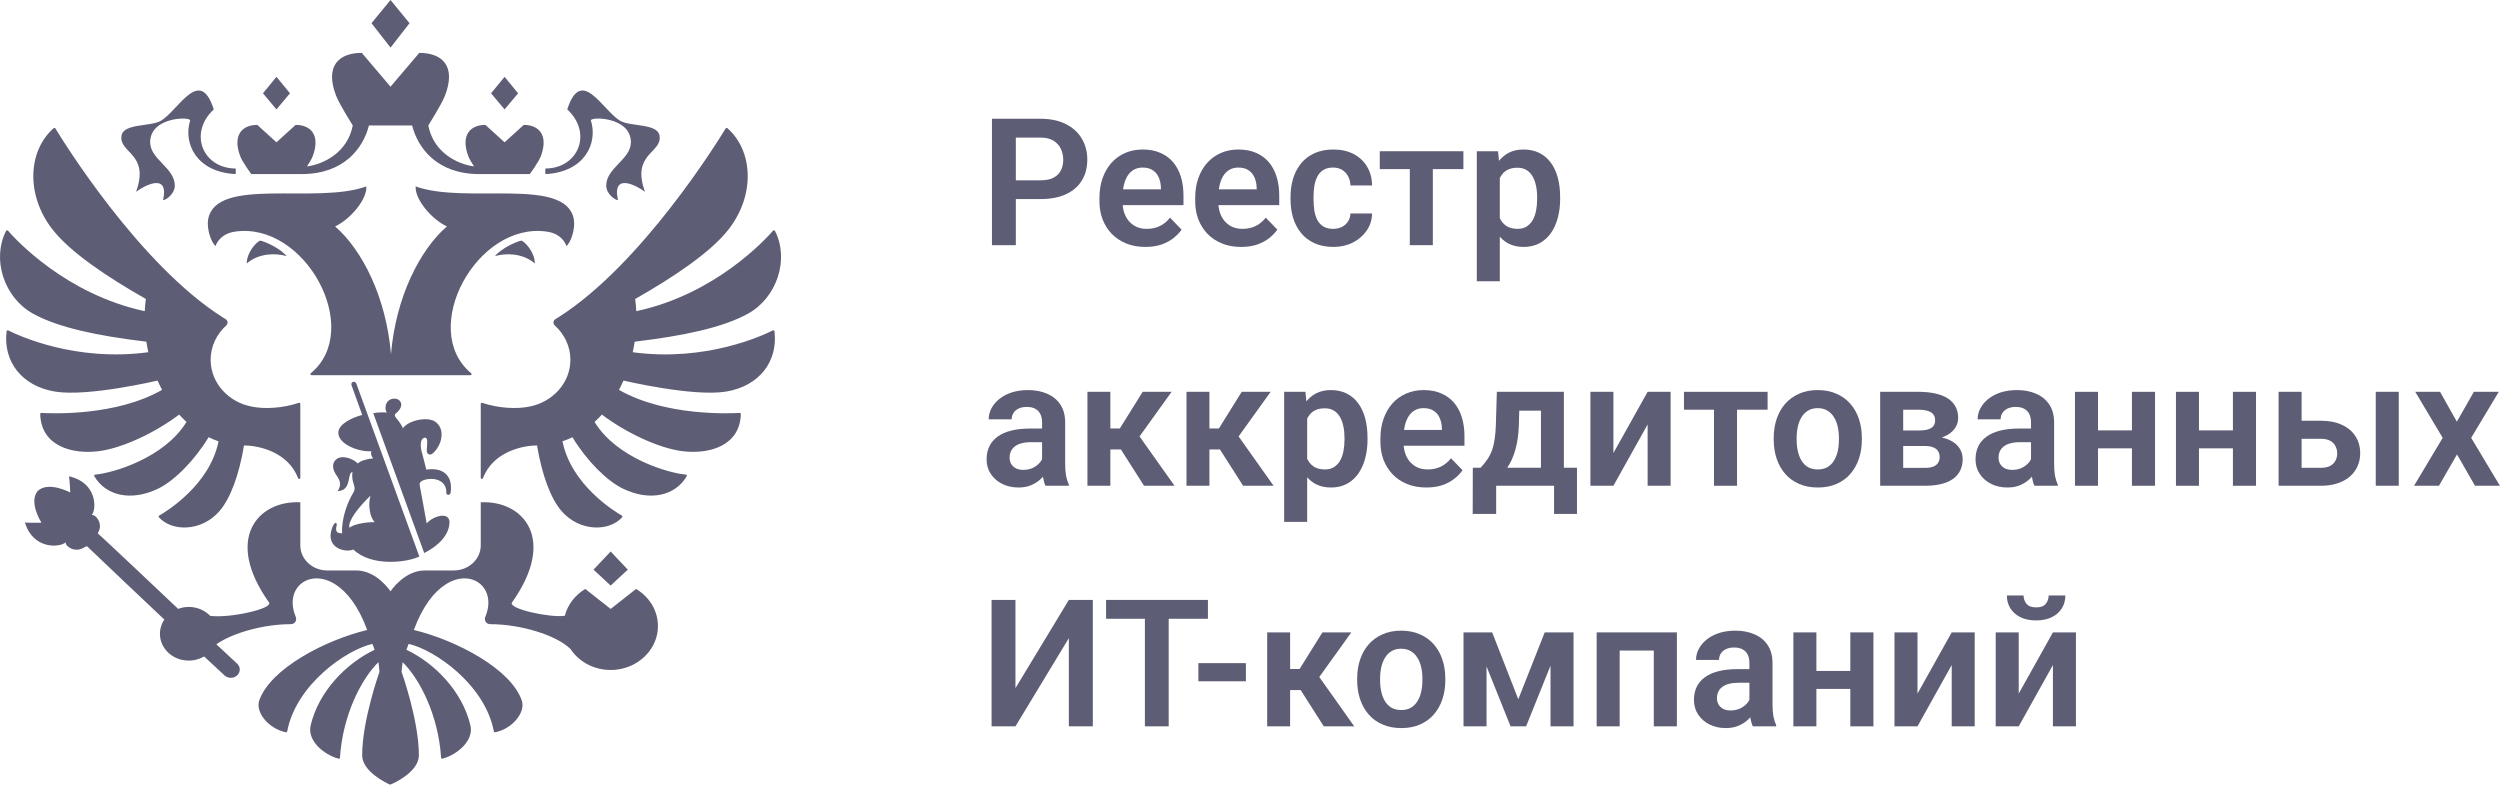 <svg width="160" height="51" viewBox="0 0 160 51" fill="none" xmlns="http://www.w3.org/2000/svg">
<path d="M129.198 44.391L131.387 40.473H132.86V46.486H131.387V42.562L129.198 46.486H127.725V40.473H129.198V44.391ZM131.115 38.111H132.182C132.182 38.422 132.106 38.699 131.954 38.939C131.802 39.18 131.585 39.369 131.304 39.506C131.026 39.639 130.696 39.706 130.315 39.706C129.741 39.706 129.285 39.558 128.948 39.262C128.611 38.965 128.442 38.582 128.442 38.111H129.509C129.509 38.308 129.57 38.484 129.692 38.639C129.815 38.795 130.022 38.873 130.315 38.873C130.607 38.873 130.813 38.795 130.932 38.639C131.054 38.484 131.115 38.308 131.115 38.111Z" fill="#5D5D75"/>
<path d="M122.719 44.391L124.909 40.473H126.381V46.486H124.909V42.562L122.719 46.486H121.247V40.473H122.719V44.391Z" fill="#5D5D75"/>
<path d="M118.871 42.94V44.091H115.787V42.94H118.871ZM116.249 40.473V46.486H114.776V40.473H116.249ZM119.899 40.473V46.486H118.421V40.473H119.899Z" fill="#5D5D75"/>
<path d="M111.962 45.208V42.435C111.962 42.231 111.927 42.055 111.857 41.907C111.786 41.759 111.679 41.644 111.535 41.563C111.39 41.481 111.207 41.44 110.984 41.44C110.788 41.44 110.616 41.474 110.468 41.54C110.323 41.607 110.212 41.702 110.134 41.824C110.056 41.942 110.018 42.079 110.018 42.235H108.545C108.545 41.987 108.604 41.752 108.723 41.529C108.841 41.303 109.01 41.103 109.228 40.929C109.451 40.751 109.716 40.612 110.023 40.512C110.334 40.412 110.682 40.362 111.068 40.362C111.523 40.362 111.929 40.44 112.285 40.596C112.644 40.748 112.926 40.977 113.129 41.285C113.337 41.592 113.441 41.979 113.441 42.446V45.069C113.441 45.369 113.459 45.627 113.496 45.841C113.537 46.053 113.596 46.236 113.674 46.392V46.486H112.179C112.109 46.334 112.055 46.142 112.018 45.908C111.981 45.671 111.962 45.438 111.962 45.208ZM112.168 42.824L112.179 43.697H111.251C111.021 43.697 110.82 43.721 110.645 43.769C110.471 43.813 110.329 43.88 110.218 43.969C110.106 44.054 110.023 44.158 109.967 44.28C109.912 44.398 109.884 44.534 109.884 44.686C109.884 44.834 109.917 44.967 109.984 45.086C110.055 45.204 110.155 45.299 110.284 45.369C110.418 45.436 110.573 45.469 110.751 45.469C111.01 45.469 111.236 45.417 111.429 45.313C111.622 45.206 111.772 45.076 111.879 44.925C111.987 44.773 112.044 44.628 112.051 44.491L112.474 45.125C112.422 45.276 112.344 45.438 112.24 45.608C112.137 45.779 112.003 45.938 111.84 46.086C111.677 46.234 111.481 46.356 111.251 46.453C111.021 46.549 110.755 46.597 110.451 46.597C110.062 46.597 109.714 46.519 109.406 46.364C109.099 46.208 108.856 45.995 108.678 45.725C108.5 45.454 108.412 45.147 108.412 44.802C108.412 44.484 108.471 44.202 108.589 43.958C108.708 43.713 108.884 43.508 109.117 43.341C109.351 43.17 109.64 43.043 109.984 42.957C110.332 42.868 110.731 42.824 111.179 42.824H112.168Z" fill="#5D5D75"/>
<path d="M106.209 40.473V41.635H103.27V40.473H106.209ZM103.659 40.473V46.486H102.186V40.473H103.659ZM107.321 40.473V46.486H105.843V40.473H107.321Z" fill="#5D5D75"/>
<path d="M97.171 44.752L98.861 40.473H100.089L97.671 46.486H96.677L94.265 40.473H95.499L97.171 44.752ZM95.138 40.473V46.486H93.665V40.473H95.138ZM99.233 46.486V40.473H100.706V46.486H99.233Z" fill="#5D5D75"/>
<path d="M86.859 43.541V43.424C86.859 42.983 86.922 42.578 87.048 42.207C87.174 41.833 87.358 41.509 87.598 41.235C87.839 40.961 88.134 40.748 88.482 40.596C88.83 40.44 89.227 40.362 89.671 40.362C90.123 40.362 90.523 40.44 90.871 40.596C91.223 40.748 91.52 40.961 91.761 41.235C92.001 41.509 92.185 41.833 92.311 42.207C92.437 42.578 92.5 42.983 92.5 43.424V43.541C92.5 43.978 92.437 44.384 92.311 44.758C92.185 45.128 92.001 45.452 91.761 45.73C91.52 46.004 91.225 46.218 90.877 46.369C90.529 46.521 90.131 46.597 89.682 46.597C89.238 46.597 88.84 46.521 88.488 46.369C88.136 46.218 87.839 46.004 87.598 45.73C87.358 45.452 87.174 45.128 87.048 44.758C86.922 44.384 86.859 43.978 86.859 43.541ZM88.326 43.424V43.541C88.326 43.804 88.352 44.05 88.404 44.28C88.456 44.51 88.536 44.712 88.643 44.886C88.751 45.06 88.889 45.197 89.06 45.297C89.234 45.393 89.442 45.441 89.682 45.441C89.919 45.441 90.123 45.393 90.294 45.297C90.464 45.197 90.603 45.06 90.71 44.886C90.822 44.712 90.903 44.51 90.955 44.28C91.007 44.05 91.033 43.804 91.033 43.541V43.424C91.033 43.165 91.007 42.922 90.955 42.696C90.903 42.467 90.822 42.265 90.71 42.09C90.603 41.913 90.462 41.774 90.288 41.674C90.118 41.57 89.912 41.518 89.671 41.518C89.434 41.518 89.23 41.57 89.06 41.674C88.889 41.774 88.751 41.913 88.643 42.09C88.536 42.265 88.456 42.467 88.404 42.696C88.352 42.922 88.326 43.165 88.326 43.424Z" fill="#5D5D75"/>
<path d="M82.567 40.473V46.486H81.1V40.473H82.567ZM86.484 40.473L83.834 44.163H82.272L82.089 42.818H83.172L84.634 40.473H86.484ZM84.723 46.486L83.078 43.907L84.3 43.141L86.673 46.486H84.723Z" fill="#5D5D75"/>
<path d="M79.736 42.441V43.602H76.696V42.441H79.736Z" fill="#5D5D75"/>
<path d="M74.796 38.395V46.486H73.273V38.395H74.796ZM77.307 38.395V39.601H70.789V38.395H77.307Z" fill="#5D5D75"/>
<path d="M64.989 44.041L68.406 38.395H69.94V46.486H68.406V40.84L64.989 46.486H63.461V38.395H64.989V44.041Z" fill="#5D5D75"/>
<path d="M156.165 25.077L157.238 26.988L158.327 25.077H159.922L158.155 28.022L159.994 31.089H158.399L157.249 29.083L156.093 31.089H154.498L156.332 28.022L154.576 25.077H156.165Z" fill="#5D5D75"/>
<path d="M146.775 26.927H148.531C149.064 26.927 149.518 27.016 149.892 27.194C150.27 27.368 150.557 27.613 150.753 27.927C150.953 28.239 151.053 28.6 151.053 29.011C151.053 29.307 150.996 29.583 150.881 29.839C150.77 30.091 150.607 30.311 150.392 30.5C150.177 30.686 149.912 30.83 149.597 30.934C149.286 31.037 148.931 31.089 148.531 31.089H145.83V25.077H147.302V29.939H148.531C148.786 29.939 148.99 29.896 149.142 29.811C149.297 29.722 149.408 29.609 149.475 29.472C149.546 29.331 149.581 29.181 149.581 29.022C149.581 28.859 149.546 28.707 149.475 28.566C149.408 28.422 149.297 28.305 149.142 28.216C148.99 28.127 148.786 28.083 148.531 28.083H146.775V26.927ZM153.521 25.077V31.089H152.048V25.077H153.521Z" fill="#5D5D75"/>
<path d="M143.357 27.544V28.694H140.273V27.544H143.357ZM140.734 25.077V31.089H139.261V25.077H140.734ZM144.385 25.077V31.089H142.907V25.077H144.385Z" fill="#5D5D75"/>
<path d="M136.894 27.544V28.694H133.81V27.544H136.894ZM134.271 25.077V31.089H132.799V25.077H134.271ZM137.922 25.077V31.089H136.444V25.077H137.922Z" fill="#5D5D75"/>
<path d="M129.985 29.811V27.038C129.985 26.834 129.95 26.658 129.88 26.51C129.809 26.362 129.702 26.247 129.557 26.166C129.413 26.084 129.23 26.043 129.007 26.043C128.811 26.043 128.639 26.077 128.491 26.143C128.346 26.21 128.235 26.305 128.157 26.427C128.079 26.545 128.04 26.682 128.04 26.838H126.568C126.568 26.59 126.627 26.355 126.746 26.132C126.864 25.906 127.033 25.706 127.251 25.532C127.474 25.354 127.738 25.215 128.046 25.115C128.357 25.015 128.705 24.965 129.091 24.965C129.546 24.965 129.952 25.043 130.308 25.199C130.667 25.351 130.949 25.58 131.152 25.888C131.36 26.195 131.463 26.582 131.463 27.049V29.672C131.463 29.972 131.482 30.23 131.519 30.445C131.56 30.656 131.619 30.839 131.697 30.995V31.089H130.202C130.132 30.937 130.078 30.744 130.041 30.511C130.004 30.274 129.985 30.041 129.985 29.811ZM130.191 27.427L130.202 28.299H129.274C129.044 28.299 128.842 28.324 128.668 28.372C128.494 28.416 128.352 28.483 128.24 28.572C128.129 28.657 128.046 28.761 127.99 28.883C127.935 29.002 127.907 29.137 127.907 29.289C127.907 29.437 127.94 29.57 128.007 29.689C128.077 29.807 128.177 29.902 128.307 29.972C128.44 30.039 128.596 30.072 128.774 30.072C129.033 30.072 129.259 30.02 129.452 29.917C129.644 29.809 129.795 29.68 129.902 29.528C130.009 29.376 130.067 29.231 130.074 29.094L130.497 29.728C130.445 29.88 130.367 30.041 130.263 30.211C130.159 30.381 130.026 30.541 129.863 30.689C129.7 30.837 129.504 30.959 129.274 31.056C129.044 31.152 128.778 31.2 128.474 31.2C128.085 31.2 127.737 31.122 127.429 30.967C127.122 30.811 126.879 30.598 126.701 30.328C126.523 30.057 126.434 29.75 126.434 29.405C126.434 29.087 126.494 28.805 126.612 28.561C126.731 28.316 126.907 28.111 127.14 27.944C127.374 27.773 127.663 27.646 128.007 27.56C128.355 27.471 128.754 27.427 129.202 27.427H130.191Z" fill="#5D5D75"/>
<path d="M123.188 28.544H121.282L121.271 27.549H122.838C123.071 27.549 123.262 27.525 123.41 27.477C123.558 27.429 123.667 27.357 123.738 27.261C123.812 27.164 123.849 27.047 123.849 26.91C123.849 26.792 123.827 26.69 123.782 26.605C123.738 26.516 123.671 26.444 123.582 26.388C123.497 26.332 123.388 26.292 123.254 26.266C123.125 26.236 122.973 26.221 122.799 26.221H121.804V31.089H120.331V25.077H122.799C123.188 25.077 123.538 25.112 123.849 25.182C124.16 25.249 124.425 25.351 124.644 25.488C124.862 25.625 125.029 25.799 125.144 26.01C125.262 26.218 125.322 26.462 125.322 26.744C125.322 26.929 125.281 27.103 125.199 27.266C125.118 27.429 124.997 27.574 124.838 27.7C124.679 27.826 124.483 27.929 124.249 28.011C124.016 28.088 123.749 28.137 123.449 28.155L123.188 28.544ZM123.188 31.089H120.887L121.432 29.945H123.188C123.403 29.945 123.58 29.919 123.721 29.867C123.862 29.811 123.966 29.732 124.032 29.628C124.103 29.524 124.138 29.398 124.138 29.25C124.138 29.105 124.105 28.981 124.038 28.878C123.975 28.77 123.873 28.689 123.732 28.633C123.595 28.574 123.414 28.544 123.188 28.544H121.671L121.682 27.549H123.443L123.832 27.944C124.232 27.97 124.564 28.052 124.827 28.189C125.09 28.322 125.286 28.492 125.416 28.7C125.546 28.904 125.611 29.128 125.611 29.372C125.611 29.657 125.557 29.907 125.449 30.122C125.342 30.337 125.185 30.517 124.977 30.661C124.77 30.802 124.516 30.91 124.216 30.984C123.916 31.054 123.573 31.089 123.188 31.089Z" fill="#5D5D75"/>
<path d="M113.518 28.144V28.027C113.518 27.586 113.581 27.181 113.707 26.81C113.833 26.436 114.016 26.112 114.257 25.838C114.498 25.564 114.792 25.351 115.14 25.199C115.489 25.043 115.885 24.965 116.33 24.965C116.782 24.965 117.182 25.043 117.53 25.199C117.882 25.351 118.178 25.564 118.419 25.838C118.66 26.112 118.843 26.436 118.969 26.81C119.095 27.181 119.158 27.586 119.158 28.027V28.144C119.158 28.581 119.095 28.987 118.969 29.361C118.843 29.731 118.66 30.055 118.419 30.333C118.178 30.608 117.884 30.82 117.535 30.972C117.187 31.124 116.789 31.2 116.341 31.2C115.896 31.2 115.498 31.124 115.146 30.972C114.794 30.82 114.498 30.608 114.257 30.333C114.016 30.055 113.833 29.731 113.707 29.361C113.581 28.987 113.518 28.581 113.518 28.144ZM114.985 28.027V28.144C114.985 28.407 115.011 28.653 115.063 28.883C115.114 29.113 115.194 29.315 115.302 29.489C115.409 29.663 115.548 29.8 115.718 29.9C115.892 29.996 116.1 30.044 116.341 30.044C116.578 30.044 116.782 29.996 116.952 29.9C117.122 29.8 117.261 29.663 117.369 29.489C117.48 29.315 117.561 29.113 117.613 28.883C117.665 28.653 117.691 28.407 117.691 28.144V28.027C117.691 27.768 117.665 27.525 117.613 27.299C117.561 27.07 117.48 26.868 117.369 26.694C117.261 26.516 117.121 26.377 116.946 26.277C116.776 26.173 116.57 26.121 116.33 26.121C116.092 26.121 115.889 26.173 115.718 26.277C115.548 26.377 115.409 26.516 115.302 26.694C115.194 26.868 115.114 27.07 115.063 27.299C115.011 27.525 114.985 27.768 114.985 28.027Z" fill="#5D5D75"/>
<path d="M111.17 25.077V31.089H109.697V25.077H111.17ZM113.126 25.077V26.221H107.774V25.077H113.126Z" fill="#5D5D75"/>
<path d="M103.258 28.994L105.448 25.077H106.92V31.089H105.448V27.166L103.258 31.089H101.786V25.077H103.258V28.994Z" fill="#5D5D75"/>
<path d="M95.798 25.077H97.265L97.209 27.144C97.191 27.77 97.117 28.311 96.987 28.767C96.861 29.218 96.693 29.598 96.481 29.906C96.274 30.213 96.037 30.461 95.77 30.65C95.507 30.839 95.231 30.985 94.942 31.089H94.592L94.587 29.945L94.759 29.933C94.933 29.748 95.079 29.567 95.198 29.389C95.32 29.207 95.418 29.013 95.492 28.805C95.566 28.598 95.622 28.361 95.659 28.094C95.7 27.824 95.726 27.507 95.737 27.144L95.798 25.077ZM96.192 25.077H100.088V31.089H98.621V26.282H96.192V25.077ZM94.259 29.933H100.927V32.89H99.46V31.089H95.754V32.89H94.253L94.259 29.933Z" fill="#5D5D75"/>
<path d="M91.286 31.2C90.83 31.2 90.421 31.126 90.058 30.978C89.695 30.83 89.385 30.624 89.13 30.361C88.878 30.094 88.683 29.785 88.546 29.433C88.413 29.078 88.346 28.696 88.346 28.288V28.066C88.346 27.603 88.413 27.183 88.546 26.805C88.68 26.423 88.869 26.095 89.113 25.821C89.358 25.547 89.65 25.336 89.991 25.188C90.332 25.039 90.708 24.965 91.119 24.965C91.545 24.965 91.921 25.038 92.247 25.182C92.573 25.323 92.846 25.523 93.064 25.782C93.283 26.041 93.448 26.353 93.559 26.716C93.67 27.075 93.725 27.473 93.725 27.91V28.527H89.013V27.516H92.281V27.405C92.273 27.171 92.229 26.958 92.147 26.766C92.066 26.569 91.94 26.414 91.769 26.299C91.599 26.18 91.379 26.121 91.108 26.121C90.889 26.121 90.699 26.169 90.536 26.266C90.376 26.358 90.243 26.492 90.136 26.666C90.032 26.836 89.954 27.04 89.902 27.277C89.85 27.514 89.824 27.777 89.824 28.066V28.288C89.824 28.54 89.858 28.774 89.924 28.988C89.995 29.203 90.097 29.39 90.23 29.55C90.367 29.705 90.53 29.828 90.719 29.917C90.912 30.002 91.13 30.044 91.375 30.044C91.682 30.044 91.96 29.985 92.208 29.866C92.46 29.744 92.679 29.565 92.864 29.328L93.603 30.094C93.477 30.28 93.307 30.457 93.092 30.628C92.881 30.798 92.625 30.937 92.325 31.045C92.025 31.148 91.679 31.2 91.286 31.2Z" fill="#5D5D75"/>
<path d="M83.659 26.232V33.401H82.186V25.076H83.548L83.659 26.232ZM87.521 28.022V28.138C87.521 28.576 87.469 28.981 87.365 29.355C87.265 29.726 87.117 30.05 86.921 30.328C86.724 30.602 86.48 30.817 86.187 30.972C85.898 31.124 85.565 31.2 85.187 31.2C84.816 31.2 84.494 31.13 84.22 30.989C83.946 30.845 83.714 30.641 83.525 30.378C83.336 30.115 83.185 29.809 83.07 29.461C82.959 29.109 82.875 28.726 82.82 28.311V27.938C82.875 27.497 82.959 27.097 83.07 26.738C83.185 26.375 83.336 26.062 83.525 25.799C83.714 25.532 83.944 25.326 84.214 25.182C84.489 25.038 84.809 24.965 85.176 24.965C85.557 24.965 85.893 25.038 86.182 25.182C86.474 25.326 86.721 25.534 86.921 25.804C87.121 26.075 87.271 26.397 87.371 26.771C87.471 27.145 87.521 27.562 87.521 28.022ZM86.048 28.138V28.022C86.048 27.755 86.024 27.509 85.976 27.283C85.928 27.053 85.854 26.853 85.754 26.682C85.654 26.508 85.524 26.373 85.365 26.277C85.205 26.18 85.013 26.132 84.787 26.132C84.561 26.132 84.366 26.169 84.203 26.243C84.04 26.317 83.907 26.423 83.803 26.56C83.7 26.697 83.618 26.86 83.559 27.049C83.503 27.234 83.466 27.44 83.448 27.666V28.588C83.481 28.863 83.546 29.109 83.642 29.328C83.738 29.546 83.879 29.72 84.064 29.85C84.253 29.98 84.498 30.044 84.798 30.044C85.024 30.044 85.216 29.994 85.376 29.894C85.535 29.794 85.665 29.657 85.765 29.483C85.865 29.305 85.937 29.102 85.981 28.872C86.026 28.642 86.048 28.398 86.048 28.138Z" fill="#5D5D75"/>
<path d="M77.403 25.077V31.089H75.936V25.077H77.403ZM81.321 25.077L78.67 28.767H77.109L76.925 27.422H78.009L79.47 25.077H81.321ZM79.559 31.089L77.914 28.511L79.137 27.744L81.51 31.089H79.559Z" fill="#5D5D75"/>
<path d="M71.063 25.077V31.089H69.596V25.077H71.063ZM74.981 25.077L72.33 28.767H70.769L70.585 27.422H71.669L73.13 25.077H74.981ZM73.219 31.089L71.575 28.511L72.797 27.744L75.17 31.089H73.219Z" fill="#5D5D75"/>
<path d="M66.693 29.811V27.038C66.693 26.834 66.658 26.658 66.587 26.51C66.517 26.362 66.41 26.247 66.265 26.166C66.121 26.084 65.937 26.043 65.715 26.043C65.519 26.043 65.346 26.077 65.198 26.143C65.054 26.21 64.942 26.305 64.865 26.427C64.787 26.545 64.748 26.682 64.748 26.838H63.276C63.276 26.59 63.335 26.355 63.453 26.132C63.572 25.906 63.74 25.706 63.959 25.532C64.181 25.354 64.446 25.215 64.754 25.115C65.065 25.015 65.413 24.965 65.798 24.965C66.254 24.965 66.66 25.043 67.015 25.199C67.375 25.351 67.656 25.58 67.86 25.888C68.067 26.195 68.171 26.582 68.171 27.049V29.672C68.171 29.972 68.19 30.23 68.227 30.445C68.267 30.656 68.327 30.839 68.404 30.995V31.089H66.91C66.839 30.937 66.786 30.744 66.749 30.511C66.712 30.274 66.693 30.041 66.693 29.811ZM66.899 27.427L66.91 28.299H65.982C65.752 28.299 65.55 28.324 65.376 28.372C65.202 28.416 65.059 28.483 64.948 28.572C64.837 28.657 64.754 28.761 64.698 28.883C64.642 29.002 64.615 29.137 64.615 29.289C64.615 29.437 64.648 29.57 64.715 29.689C64.785 29.807 64.885 29.902 65.015 29.972C65.148 30.039 65.304 30.072 65.482 30.072C65.741 30.072 65.967 30.02 66.159 29.917C66.352 29.809 66.502 29.68 66.61 29.528C66.717 29.376 66.775 29.231 66.782 29.094L67.204 29.728C67.152 29.88 67.075 30.041 66.971 30.211C66.867 30.381 66.734 30.541 66.571 30.689C66.408 30.837 66.211 30.959 65.982 31.056C65.752 31.152 65.485 31.2 65.181 31.2C64.793 31.2 64.444 31.122 64.137 30.967C63.829 30.811 63.587 30.598 63.409 30.328C63.231 30.057 63.142 29.75 63.142 29.405C63.142 29.087 63.201 28.805 63.32 28.561C63.438 28.316 63.614 28.111 63.848 27.944C64.081 27.773 64.37 27.646 64.715 27.56C65.063 27.471 65.461 27.427 65.909 27.427H66.899Z" fill="#5D5D75"/>
<path d="M95.987 10.835V18.003H94.515V9.679H95.876L95.987 10.835ZM99.849 12.624V12.741C99.849 13.178 99.797 13.584 99.694 13.958C99.594 14.328 99.445 14.652 99.249 14.93C99.053 15.204 98.808 15.419 98.516 15.575C98.227 15.727 97.893 15.803 97.515 15.803C97.145 15.803 96.823 15.732 96.548 15.592C96.274 15.447 96.043 15.243 95.854 14.98C95.665 14.717 95.513 14.412 95.398 14.063C95.287 13.711 95.204 13.328 95.148 12.913V12.541C95.204 12.1 95.287 11.7 95.398 11.341C95.513 10.977 95.665 10.664 95.854 10.401C96.043 10.135 96.272 9.929 96.543 9.785C96.817 9.64 97.138 9.568 97.504 9.568C97.886 9.568 98.221 9.64 98.51 9.785C98.803 9.929 99.049 10.136 99.249 10.407C99.449 10.677 99.599 11 99.699 11.374C99.799 11.748 99.849 12.165 99.849 12.624ZM98.377 12.741V12.624C98.377 12.357 98.353 12.111 98.304 11.885C98.256 11.655 98.182 11.455 98.082 11.285C97.982 11.111 97.852 10.976 97.693 10.879C97.534 10.783 97.341 10.735 97.115 10.735C96.889 10.735 96.695 10.772 96.532 10.846C96.369 10.92 96.235 11.026 96.132 11.163C96.028 11.3 95.946 11.463 95.887 11.652C95.832 11.837 95.794 12.043 95.776 12.268V13.191C95.809 13.465 95.874 13.711 95.971 13.93C96.067 14.149 96.208 14.323 96.393 14.452C96.582 14.582 96.826 14.647 97.126 14.647C97.352 14.647 97.545 14.597 97.704 14.497C97.864 14.397 97.993 14.26 98.093 14.086C98.193 13.908 98.266 13.704 98.31 13.474C98.354 13.245 98.377 13 98.377 12.741Z" fill="#5D5D75"/>
<path d="M91.701 9.679V15.691H90.228V9.679H91.701ZM93.657 9.679V10.823H88.305V9.679H93.657Z" fill="#5D5D75"/>
<path d="M85.323 14.647C85.531 14.647 85.716 14.606 85.879 14.525C86.042 14.443 86.171 14.328 86.268 14.18C86.368 14.032 86.421 13.86 86.429 13.663H87.813C87.805 14.071 87.69 14.436 87.468 14.758C87.246 15.08 86.949 15.336 86.579 15.525C86.212 15.71 85.801 15.803 85.345 15.803C84.882 15.803 84.478 15.725 84.134 15.569C83.789 15.414 83.502 15.197 83.273 14.919C83.047 14.641 82.876 14.319 82.761 13.952C82.65 13.585 82.595 13.193 82.595 12.774V12.596C82.595 12.178 82.65 11.785 82.761 11.418C82.876 11.052 83.047 10.729 83.273 10.451C83.502 10.174 83.789 9.957 84.134 9.801C84.478 9.646 84.88 9.568 85.34 9.568C85.825 9.568 86.251 9.662 86.618 9.851C86.988 10.04 87.277 10.307 87.485 10.652C87.696 10.996 87.805 11.402 87.813 11.868H86.429C86.421 11.654 86.373 11.461 86.284 11.29C86.196 11.12 86.07 10.983 85.907 10.879C85.744 10.776 85.545 10.724 85.312 10.724C85.064 10.724 84.856 10.776 84.69 10.879C84.527 10.983 84.399 11.126 84.306 11.307C84.217 11.485 84.154 11.685 84.117 11.907C84.084 12.126 84.067 12.356 84.067 12.596V12.774C84.067 13.019 84.084 13.252 84.117 13.474C84.154 13.697 84.217 13.897 84.306 14.075C84.399 14.249 84.527 14.388 84.69 14.491C84.856 14.595 85.067 14.647 85.323 14.647Z" fill="#5D5D75"/>
<path d="M79.431 15.803C78.976 15.803 78.566 15.729 78.203 15.581C77.84 15.432 77.531 15.227 77.275 14.964C77.023 14.697 76.829 14.388 76.692 14.036C76.558 13.68 76.492 13.298 76.492 12.891V12.669C76.492 12.206 76.558 11.785 76.692 11.407C76.825 11.026 77.014 10.698 77.259 10.424C77.503 10.149 77.796 9.938 78.137 9.79C78.477 9.642 78.853 9.568 79.265 9.568C79.691 9.568 80.067 9.64 80.393 9.785C80.719 9.925 80.991 10.125 81.21 10.385C81.428 10.644 81.593 10.955 81.704 11.318C81.815 11.678 81.871 12.076 81.871 12.513V13.13H77.159V12.118H80.426V12.007C80.419 11.774 80.374 11.561 80.293 11.368C80.211 11.172 80.085 11.016 79.915 10.902C79.744 10.783 79.524 10.724 79.254 10.724C79.035 10.724 78.844 10.772 78.681 10.868C78.522 10.961 78.388 11.094 78.281 11.268C78.177 11.439 78.1 11.643 78.048 11.88C77.996 12.117 77.97 12.38 77.97 12.669V12.891C77.97 13.143 78.003 13.376 78.07 13.591C78.14 13.806 78.242 13.993 78.376 14.152C78.513 14.308 78.676 14.43 78.865 14.519C79.057 14.604 79.276 14.647 79.52 14.647C79.828 14.647 80.106 14.588 80.354 14.469C80.606 14.347 80.824 14.167 81.01 13.93L81.749 14.697C81.623 14.882 81.452 15.06 81.237 15.23C81.026 15.401 80.771 15.54 80.471 15.647C80.17 15.751 79.824 15.803 79.431 15.803Z" fill="#5D5D75"/>
<path d="M73.304 15.803C72.848 15.803 72.439 15.729 72.076 15.581C71.713 15.432 71.403 15.227 71.148 14.964C70.896 14.697 70.701 14.388 70.564 14.036C70.431 13.68 70.364 13.298 70.364 12.891V12.669C70.364 12.206 70.431 11.785 70.564 11.407C70.698 11.026 70.887 10.698 71.131 10.424C71.376 10.149 71.668 9.938 72.009 9.79C72.35 9.642 72.726 9.568 73.137 9.568C73.563 9.568 73.939 9.64 74.265 9.785C74.591 9.925 74.864 10.125 75.082 10.385C75.301 10.644 75.466 10.955 75.577 11.318C75.688 11.678 75.743 12.076 75.743 12.513V13.13H71.031V12.118H74.299V12.007C74.291 11.774 74.247 11.561 74.165 11.368C74.084 11.172 73.958 11.016 73.787 10.902C73.617 10.783 73.397 10.724 73.126 10.724C72.907 10.724 72.717 10.772 72.554 10.868C72.394 10.961 72.261 11.094 72.154 11.268C72.05 11.439 71.972 11.643 71.92 11.88C71.868 12.117 71.843 12.38 71.843 12.669V12.891C71.843 13.143 71.876 13.376 71.942 13.591C72.013 13.806 72.115 13.993 72.248 14.152C72.385 14.308 72.548 14.43 72.737 14.519C72.93 14.604 73.148 14.647 73.393 14.647C73.7 14.647 73.978 14.588 74.226 14.469C74.478 14.347 74.697 14.167 74.882 13.93L75.621 14.697C75.495 14.882 75.325 15.06 75.11 15.23C74.899 15.401 74.643 15.54 74.343 15.647C74.043 15.751 73.697 15.803 73.304 15.803Z" fill="#5D5D75"/>
<path d="M66.597 12.741H64.513V11.54H66.597C66.938 11.54 67.214 11.485 67.425 11.374C67.64 11.259 67.797 11.103 67.897 10.907C67.998 10.707 68.047 10.479 68.047 10.223C68.047 9.975 67.998 9.744 67.897 9.529C67.797 9.314 67.64 9.14 67.425 9.006C67.214 8.873 66.938 8.806 66.597 8.806H65.013V15.691H63.485V7.601H66.597C67.227 7.601 67.764 7.714 68.209 7.94C68.657 8.162 68.998 8.471 69.231 8.868C69.468 9.26 69.587 9.709 69.587 10.212C69.587 10.735 69.468 11.185 69.231 11.563C68.998 11.941 68.657 12.231 68.209 12.435C67.764 12.639 67.227 12.741 66.597 12.741Z" fill="#5D5D75"/>
<path fill-rule="evenodd" clip-rule="evenodd" d="M34.228 16.863C33.447 16.178 32.323 16.194 31.678 16.393C32.101 15.874 33.084 15.449 33.374 15.397C33.595 15.48 34.228 16.131 34.228 16.863L34.228 16.863ZM36.724 14.026C36.21 11.277 29.82 13.098 26.603 11.931C26.541 12.732 27.593 14.016 28.6 14.492C26.88 15.985 25.335 18.993 25.023 22.668C24.713 18.993 23.168 15.985 21.448 14.492C22.454 14.016 23.507 12.732 23.445 11.931C20.227 13.098 13.838 11.277 13.323 14.026C13.215 14.608 13.495 15.495 13.797 15.749C13.851 15.565 14.134 14.962 15.024 14.827C19.526 14.146 23.284 21.084 19.891 23.889C19.84 23.932 19.869 24.011 19.939 24.011H30.109C30.179 24.011 30.208 23.932 30.157 23.889C26.764 21.084 30.522 14.146 35.023 14.827C35.915 14.962 36.196 15.565 36.25 15.749C36.553 15.495 36.833 14.608 36.724 14.026V14.026ZM37.818 7.716C37.738 7.456 40.377 7.45 40.377 9.102C40.377 10.209 38.798 10.733 38.798 11.882C38.798 12.418 39.374 12.81 39.55 12.81C39.144 10.965 40.825 11.931 41.279 12.276C40.377 9.795 42.408 9.811 42.208 8.673C42.069 7.878 40.304 8.119 39.665 7.716C38.531 7.002 37.19 4.225 36.306 7.002C37.953 8.532 36.995 10.784 34.903 10.784C34.903 10.784 34.891 11.114 34.91 11.141C37.405 11.018 38.275 9.185 37.819 7.716H37.818ZM8.707 12.276C9.162 11.931 10.843 10.965 10.437 12.81C10.613 12.81 11.188 12.418 11.188 11.882C11.188 10.733 9.61 10.209 9.61 9.102C9.61 7.45 12.249 7.456 12.168 7.716C11.713 9.185 12.582 11.019 15.078 11.141C15.096 11.114 15.084 10.784 15.084 10.784C12.993 10.784 12.034 8.532 13.681 7.002C12.797 4.225 11.456 7.002 10.322 7.716C9.683 8.119 7.918 7.878 7.779 8.673C7.579 9.811 9.61 9.795 8.707 12.276H8.707ZM15.792 16.863C16.575 16.178 17.698 16.194 18.343 16.393C17.922 15.874 16.936 15.448 16.647 15.397C16.426 15.48 15.792 16.13 15.792 16.863L15.792 16.863ZM26.21 1.484L24.993 0L23.776 1.484L24.993 3.046L26.211 1.484H26.21ZM33.159 5.972L32.293 4.917L31.428 5.972L32.293 7.002L33.159 5.971V5.972ZM40.179 36.457L39.082 35.296L37.985 36.457L39.082 37.476L40.179 36.457V36.457ZM18.559 5.971L17.693 4.917L16.829 5.971L17.693 7.002L18.559 5.971H18.559ZM16.08 11.14H19.308C22.022 11.14 23.244 9.475 23.613 8.03H26.375C26.744 9.475 27.964 11.141 30.679 11.141H33.908C33.908 11.141 34.472 10.374 34.614 9.995C35.124 8.63 34.472 7.993 33.522 7.993L32.293 9.107L31.064 7.993C30.114 7.993 29.462 8.63 29.972 9.995C30.037 10.17 30.193 10.426 30.34 10.651C29.195 10.494 27.733 9.71 27.412 8.03C27.412 8.03 28.258 6.685 28.471 6.141C29.234 4.184 28.259 3.384 26.834 3.384L24.993 5.548L23.153 3.384C21.727 3.384 20.753 4.184 21.517 6.141C21.728 6.685 22.576 8.03 22.576 8.03C22.254 9.71 20.792 10.494 19.646 10.652C19.795 10.426 19.95 10.17 20.015 9.995C20.524 8.63 19.874 7.993 18.922 7.993L17.694 9.107L16.465 7.993C15.513 7.993 14.864 8.63 15.373 9.995C15.514 10.374 16.08 11.141 16.08 11.141L16.08 11.14ZM49.457 21.148C48.834 21.463 45.178 23.176 40.495 22.543C40.544 22.319 40.585 22.094 40.618 21.868C43.735 21.495 46.269 20.967 47.883 20.069C49.724 19.044 50.529 16.599 49.599 14.78C49.575 14.734 49.509 14.726 49.475 14.764C48.967 15.35 45.766 18.832 40.723 19.915C40.71 19.653 40.686 19.393 40.651 19.134C43.1 17.745 45.492 16.144 46.63 14.681C48.352 12.468 48.193 9.646 46.556 8.207C46.538 8.192 46.516 8.186 46.494 8.189C46.472 8.192 46.452 8.204 46.44 8.223C45.922 9.078 41.071 16.918 35.746 20.302C35.681 20.344 35.615 20.384 35.549 20.424C35.397 20.517 35.38 20.715 35.51 20.833C36.124 21.39 36.505 22.164 36.505 23.024C36.505 24.518 35.353 25.761 33.83 26.031C33.056 26.181 31.939 26.137 30.866 25.783C30.818 25.767 30.768 25.799 30.768 25.847V30.581C30.768 30.658 30.884 30.677 30.911 30.603C31.563 28.875 33.516 28.508 34.37 28.508C34.678 30.355 35.227 31.885 35.94 32.709C37.101 34.047 38.997 34.028 39.82 33.103C39.833 33.088 39.839 33.067 39.835 33.047C39.832 33.027 39.819 33.009 39.801 32.999C39.318 32.722 36.554 31.025 36 28.244C36.219 28.168 36.432 28.083 36.636 27.982C37.529 29.459 38.827 30.774 39.873 31.276C41.629 32.119 43.237 31.709 43.95 30.476C43.976 30.432 43.944 30.378 43.892 30.373C42.805 30.286 39.471 29.331 38.052 27.003C38.214 26.854 38.373 26.698 38.522 26.532C40.007 27.663 42.107 28.663 43.611 28.867C45.371 29.106 47.364 28.545 47.413 26.499C47.413 26.458 47.377 26.424 47.334 26.427C46.708 26.464 42.566 26.645 39.615 24.951C39.718 24.756 39.813 24.558 39.902 24.356C39.902 24.356 44.361 25.41 46.474 25.061C48.573 24.714 49.803 23.149 49.566 21.202C49.559 21.153 49.502 21.125 49.457 21.148L49.457 21.148ZM10.085 24.356C10.173 24.558 10.269 24.756 10.372 24.951C7.422 26.644 3.282 26.465 2.654 26.427C2.61 26.424 2.573 26.46 2.574 26.5C2.623 28.545 4.616 29.107 6.375 28.867C7.878 28.663 9.98 27.663 11.465 26.533C11.614 26.698 11.773 26.854 11.935 27.003C10.514 29.331 7.181 30.287 6.095 30.373C6.042 30.378 6.011 30.432 6.036 30.476C6.75 31.709 8.358 32.119 10.115 31.276C11.159 30.774 12.458 29.459 13.351 27.982C13.555 28.083 13.769 28.168 13.986 28.244C13.433 31.025 10.669 32.722 10.185 33C10.168 33.01 10.155 33.027 10.152 33.047C10.148 33.067 10.154 33.088 10.167 33.103C10.989 34.028 12.886 34.047 14.048 32.709C14.761 31.885 15.309 30.355 15.617 28.508C16.471 28.508 18.423 28.875 19.076 30.604C19.104 30.677 19.22 30.658 19.22 30.581V25.847C19.22 25.799 19.169 25.767 19.121 25.783C18.047 26.137 16.93 26.181 16.157 26.031C14.633 25.761 13.481 24.518 13.481 23.024C13.481 22.164 13.864 21.389 14.477 20.832C14.607 20.715 14.59 20.517 14.438 20.424C14.372 20.384 14.306 20.343 14.24 20.302C8.918 16.919 4.07 9.085 3.548 8.225C3.524 8.185 3.465 8.176 3.429 8.208C1.794 9.647 1.635 12.469 3.356 14.681C4.495 16.144 6.886 17.744 9.335 19.134C9.3 19.393 9.276 19.653 9.264 19.914C4.225 18.833 1.027 15.356 0.513 14.766C0.479 14.726 0.41 14.735 0.387 14.78C-0.54 16.6 0.264 19.044 2.103 20.068C3.718 20.966 6.251 21.495 9.368 21.868C9.402 22.094 9.443 22.319 9.491 22.542C4.813 23.175 1.159 21.466 0.531 21.148C0.484 21.125 0.428 21.154 0.422 21.203C0.185 23.15 1.414 24.714 3.514 25.061C5.626 25.41 10.085 24.356 10.085 24.356V24.356ZM39.082 38.971L37.458 37.693C36.809 38.079 36.333 38.692 36.148 39.411C35.171 39.547 32.506 38.956 32.765 38.563C35.685 34.456 33.452 32.011 30.768 32.147V34.905C30.768 35.791 29.994 36.509 29.042 36.509H27.189C25.859 36.509 24.993 37.846 24.993 37.846C24.993 37.846 24.128 36.509 22.798 36.509H20.944C19.991 36.509 19.22 35.791 19.22 34.905V32.147C16.535 32.011 14.3 34.456 17.221 38.563C17.478 38.952 14.739 39.574 13.455 39.416C13.116 39.066 12.628 38.844 12.082 38.844C11.849 38.844 11.619 38.886 11.401 38.967C11.401 38.967 6.353 34.188 6.261 34.141L6.302 34.044C6.59 33.507 6.15 32.92 5.872 32.962C6.195 32.574 6.21 30.877 4.417 30.484C4.469 30.825 4.496 31.521 4.496 31.521C4.496 31.521 3.112 30.773 2.417 31.418C1.807 32.141 2.654 33.452 2.654 33.452C2.654 33.452 1.946 33.47 1.597 33.44C2.11 35.176 3.831 35.053 4.204 34.71C4.18 34.986 4.802 35.38 5.329 35.064L5.561 34.952C5.602 35.007 10.518 39.652 10.518 39.652C10.292 39.987 10.185 40.398 10.259 40.837C10.376 41.522 10.946 42.09 11.675 42.237C12.19 42.34 12.674 42.24 13.062 42.013L14.364 43.221C14.48 43.326 14.636 43.392 14.811 43.38C15.129 43.358 15.368 43.1 15.344 42.804C15.334 42.671 15.265 42.556 15.171 42.469C15.15 42.446 13.846 41.235 13.846 41.235C14.922 40.48 16.927 39.948 18.592 39.948C18.884 39.948 19.022 39.701 18.921 39.458C18.167 37.645 19.788 36.331 21.465 37.401C22.197 37.867 22.94 38.785 23.5 40.318C20.748 40.984 17.293 42.82 16.594 44.823C16.325 45.597 17.214 46.651 18.294 46.864C18.313 46.868 18.333 46.864 18.349 46.854C18.366 46.843 18.377 46.826 18.381 46.807C18.945 43.816 22.162 41.587 23.835 41.209C23.92 41.434 23.892 41.361 23.976 41.586C22.153 42.448 20.386 44.266 19.881 46.428C19.649 47.418 20.753 48.31 21.664 48.554C21.71 48.567 21.755 48.535 21.758 48.49C21.931 45.757 23.138 43.435 24.22 42.379C24.249 42.585 24.271 42.793 24.286 43.001C24.286 43.001 23.179 46.086 23.179 48.337C23.179 49.384 24.735 50.115 24.965 50.218C25.253 50.115 26.808 49.384 26.808 48.337C26.808 46.086 25.701 43.001 25.701 43.001C25.716 42.793 25.738 42.585 25.768 42.379C26.849 43.435 28.057 45.756 28.229 48.489C28.232 48.534 28.278 48.567 28.323 48.554C29.235 48.31 30.338 47.418 30.107 46.428C29.601 44.266 27.834 42.448 26.012 41.586C26.095 41.361 26.067 41.434 26.151 41.209C27.826 41.587 31.042 43.816 31.606 46.807C31.61 46.826 31.622 46.843 31.638 46.854C31.654 46.864 31.674 46.868 31.694 46.864C32.772 46.652 33.663 45.597 33.392 44.823C32.695 42.82 29.239 40.984 26.487 40.318C27.048 38.786 27.791 37.867 28.523 37.401C30.199 36.331 31.82 37.645 31.066 39.458C30.965 39.701 31.102 39.948 31.395 39.948C33.278 39.948 35.597 40.629 36.515 41.541C37.102 42.421 38.186 42.984 39.409 42.863C40.799 42.727 41.932 41.683 42.088 40.393C42.225 39.262 41.64 38.246 40.708 37.693L39.082 38.972L39.082 38.971ZM27.108 30.733C27.687 30.519 28.594 30.692 28.563 31.528C28.556 31.717 28.822 31.717 28.841 31.524C29.014 30.273 28.168 29.912 27.284 30.059C27.174 29.628 27.084 29.252 26.981 28.88C26.899 28.578 26.869 28.012 27.219 28.012C27.407 28.012 27.331 28.539 27.314 28.765C27.298 28.965 27.369 29.085 27.531 29.091C27.632 29.095 27.758 28.966 27.833 28.881C28.339 28.308 28.457 27.422 27.864 26.994C27.367 26.635 26.124 26.902 25.782 27.413C25.731 27.221 25.484 26.903 25.366 26.764C25.251 26.629 25.221 26.537 25.38 26.418C25.455 26.36 25.682 26.135 25.682 25.902C25.682 25.765 25.575 25.511 25.236 25.511C24.968 25.511 24.671 25.696 24.671 26.109C24.671 26.201 24.694 26.299 24.753 26.405C24.584 26.377 24.125 26.388 23.889 26.447L27.149 35.393C28.082 34.932 28.766 34.203 28.766 33.42C28.766 32.753 27.784 32.974 27.306 33.495C27.153 32.649 27.016 31.868 26.867 31.09C26.826 30.875 26.936 30.798 27.108 30.733L27.108 30.733ZM22.498 24.656L23.183 26.559C22.596 26.698 21.653 27.126 21.653 27.692C21.653 28.446 22.987 28.937 23.759 28.878C23.72 29.05 23.765 29.203 23.884 29.343C23.605 29.343 23.076 29.474 22.903 29.66C22.494 29.279 21.854 29.141 21.55 29.373C21.244 29.606 21.235 30.002 21.554 30.45C21.777 30.759 21.86 31.065 21.61 31.424C22.54 31.424 22.197 30.215 22.561 30.215C22.514 30.45 22.543 30.721 22.649 31.022C22.719 31.222 22.719 31.363 22.599 31.556C22.299 32.035 21.833 33.137 21.896 34.132C21.591 34.131 21.436 34.056 21.544 33.64C21.583 33.485 21.488 33.374 21.361 33.565C21.221 33.776 21.154 34.136 21.154 34.289C21.154 35.176 22.21 35.355 22.613 35.167C23.779 36.296 26.071 35.995 26.838 35.616L22.804 24.548C22.721 24.339 22.426 24.439 22.498 24.656L22.498 24.656ZM22.358 33.773C22.275 33.318 22.909 32.503 23.715 31.717C23.544 32.23 23.65 33.112 23.987 33.416C23.402 33.416 22.707 33.526 22.358 33.773H22.358Z" fill="#5D5D75"/>
</svg>
